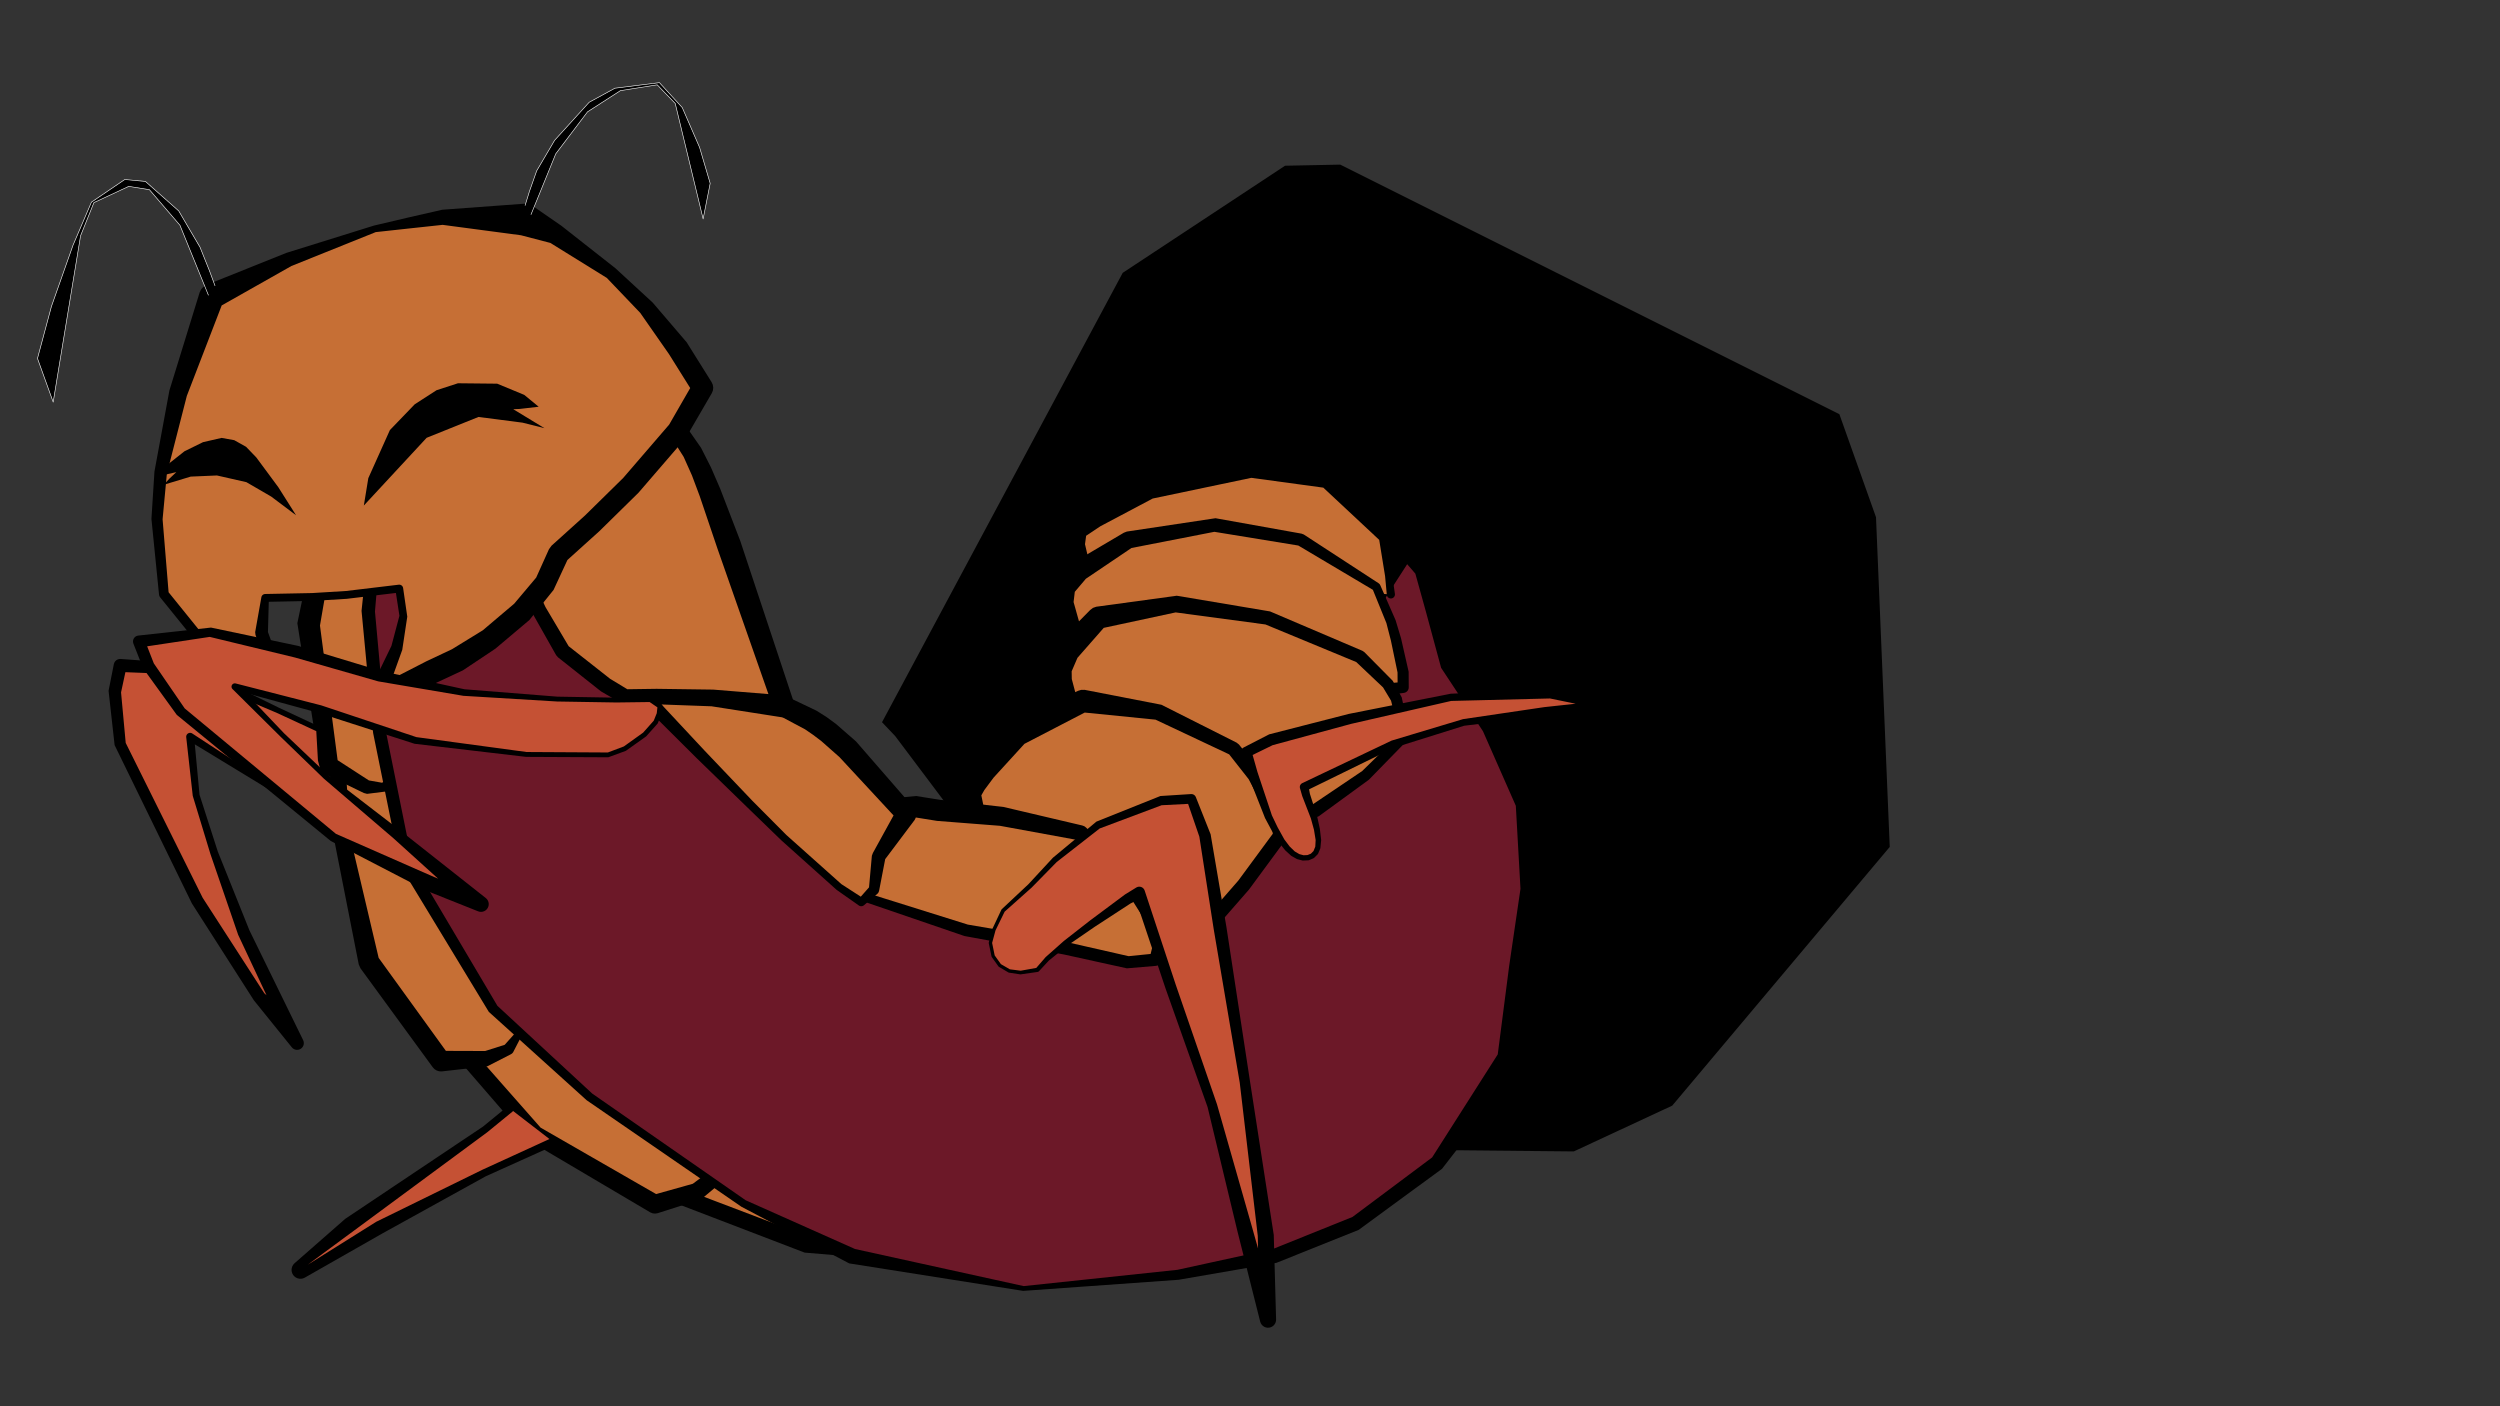 <?xml version="1.0" encoding="UTF-8"?>
<!-- Generator: Blender, SVG Export for Grease Pencil - v2.0 -->
<!DOCTYPE svg PUBLIC "-//W3C//DTD SVG 1.1//EN" "http://www.w3.org/Graphics/SVG/1.1/DTD/svg11.dtd">
<svg version="1.1" x="0px" y="0px" xmlns="http://www.w3.org/2000/svg" width="1920px" height="1080px" viewBox="0 0 1920 1080">
	<rect x="0" y="0" width="1920" height="1080" fill="#333333" stroke="none"/>
	<g id="blender_frame.3">
		<g id="blender_object.Stroke.3.uuid_0x0">
			<g id="layer.Layer.uuid_0x1">
				<polyline points="687.501,565.3 677.39,554.665 862.252,209.533 986.908,127.278 1029.307,126.43 1412.637,318.095 1440.771,397.223 1451.321,650.432 1284.274,849.13 1208.663,884.298 1031.066,882.54 922.045,877.265" fill="#000000" stroke="none" fill-opacity="1" />
				<path d="M687.501,565.3L677.39,554.665L862.252,209.533L986.908,127.278L1029.307,126.43L1412.637,318.095L1440.771,397.223L1451.321,650.432L1284.274,849.13L1208.663,884.298L1031.066,882.54L922.045,877.265L1031.066,882.54L1208.663,884.298L1284.274,849.13L1451.321,650.432L1440.771,397.223L1412.637,318.095L1029.307,126.43L986.908,127.278L862.252,209.533L677.39,554.665z" fill="#FEFEFE" stroke="none" fill-opacity="1" />
			</g>
			<g id="layer.body.001.uuid_0x2">
				<polyline points="493.937,851.864 710.41,902.853 723.514,920.03 727.442,936.398 722.372,965.206 620.204,956.108 519.198,917.568" fill="#C66F35" stroke="none" fill-opacity="1" />
				<path d="M495.272,846.197L494.141,846.046L493.002,846.118L491.899,846.411L490.874,846.913L489.967,847.606L489.212,848.462L488.639,849.449L488.27,850.529L488.118,851.661L488.191,852.8L488.483,853.903L488.986,854.928L489.679,855.835L490.535,856.589L491.522,857.162L492.602,857.531L707.212,907.786L718.405,922.458L721.792,936.572L717.802,959.242L621.635,949.9L521.387,911.828L520.226,911.511L519.024,911.427L517.83,911.579L516.688,911.961L515.642,912.558L514.733,913.348L513.996,914.3L513.458,915.378L513.141,916.54L513.057,917.741L513.209,918.936L513.591,920.078L514.188,921.123L514.978,922.032L515.93,922.77L517.008,923.307L617.954,962.004L721.882,970.718L723.054,970.698L724.195,970.432L725.255,969.93L726.185,969.217L726.945,968.324L727.499,967.292L727.823,966.165L732.893,937.357L732.824,935.107L728.895,918.739L727.914,916.673L714.81,899.497L713.421,898.21L711.679,897.466z" fill="#000000" stroke="none" fill-opacity="1" />
				<polyline points="369.953,737.987 547.052,890.838 547.007,905.732 535.221,915.123 502.964,924.842 410.824,871.316 345.174,796.162" fill="#C66F35" stroke="none" fill-opacity="1" />
				<path d="M369.953,737.987L541.117,893.545L540.736,902.698L532.083,909.136L503.879,917.037L415.18,866.032L349.918,792.018L349.019,791.172L347.971,790.518L346.817,790.08L345.599,789.877L344.364,789.915L343.161,790.193L342.035,790.7L341.03,791.418L340.184,792.317L339.53,793.365L339.093,794.52L338.889,795.738L338.927,796.972L339.205,798.175L339.713,799.301L340.43,800.306L405.735,875.761L499.343,931.075L501.157,931.82L503.105,932.049L505.043,931.744L537.135,921.478L539.357,920.314L550.921,910.644L552.192,909.277L553.005,907.596L553.288,905.751L552.979,890.856L552.741,889.176L552.037,887.632L550.924,886.351z" fill="#000000" stroke="none" fill-opacity="1" />
				<polyline points="301.503,595.204 399.568,792.294 390.484,805.83 373.998,812.999 338.649,815.092 283.345,739.004 262.7,643.528 259.556,592.353" fill="#C66F35" stroke="none" fill-opacity="1" />
				<path d="M303.686,594.118L303.432,593.713L303.104,593.366L302.715,593.089L302.279,592.893L301.813,592.786L301.335,592.772L300.864,592.852L300.418,593.022L300.013,593.276L299.665,593.603L299.388,593.993L299.193,594.429L299.086,594.894L299.072,595.372L299.151,595.843L299.321,596.29L396.788,792.114L387.628,802.405L372.605,807.174L342.441,807.072L290.809,735.664L268.908,642.671L265.637,591.979L265.447,590.8L265.031,589.68L264.405,588.664L263.592,587.789L262.624,587.089L261.538,586.592L260.376,586.316L259.183,586.272L258.003,586.461L256.884,586.877L255.867,587.504L254.992,588.317L254.292,589.285L253.795,590.371L253.519,591.533L253.475,592.726L256.462,643.911L275.524,740.695L276.873,743.709L332.355,819.667L333.684,821.084L335.324,822.127L337.171,822.732L339.109,822.86L374.346,818.886L392.191,809.756L393.225,809.118L394.038,808.216L401.568,793.636L401.848,793.069L401.971,792.45L401.929,791.819L401.724,791.221z" fill="#000000" stroke="none" fill-opacity="1" />
				<polyline points="304.38,347.139 304.414,594.633 294.966,604.613 281.948,604.517 252.826,588.296 236.914,480.226 258.131,368.601" fill="#C66F35" stroke="none" fill-opacity="1" />
				<path d="M310.494,347.138L310.376,345.946L310.028,344.799L309.463,343.742L308.702,342.816L307.776,342.056L306.719,341.491L305.572,341.143L304.379,341.026L303.186,341.143L302.04,341.491L300.983,342.056L300.056,342.817L299.296,343.743L298.731,344.8L298.384,345.947L298.266,347.14L302.367,593.818L293.496,601.162L283.307,599.36L259.297,583.828L245.736,480.409L264.751,369.859L264.869,368.544L264.729,367.23L264.334,365.969L263.702,364.81L262.855,363.796L261.827,362.967L260.657,362.354L259.389,361.981L258.074,361.863L256.76,362.004L255.5,362.398L254.34,363.03L253.326,363.877L252.497,364.905L251.884,366.075L251.511,367.343L228.366,478.601L245.849,589.323L246.481,591.374L247.7,593.14L249.394,594.457L279.433,609.031L281.91,609.684L294.94,608.052L295.87,607.931L296.732,607.564L297.463,606.977L305.9,596.041L306.204,595.624L306.395,595.145L306.46,594.633z" fill="#000000" stroke="none" fill-opacity="1" />
				<polyline points="420.998,324.596 444.778,427.766 691.336,676.995 946.048,628.457 1037.005,485.709 1079.707,419.339 1093.872,435.677 1109.026,462.365 1128.793,501.892 1160.59,549.733 1188.467,613.002 1192.522,685.22 1175.929,746.307 1159.583,813.996 1104.061,892.982 1041.44,939.436 979.231,964.48 904.854,979.027 786.104,989.585 654.789,964.941 571.184,924.384 452.775,842.499 378.86,775.046 311.975,663.687 291.474,562.462 282.797,469.629 291.052,381.804 319.432,302.588 378.187,314.589" fill="#6C1828" stroke="none" fill-opacity="1" />
				<path d="M429.448,322.648L428.906,321.037L428.06,319.563L426.942,318.282L425.596,317.244L424.074,316.488L422.433,316.044L420.737,315.929L419.051,316.146L417.44,316.689L415.966,317.535L414.685,318.652L413.647,319.998L412.891,321.521L412.447,323.161L412.331,324.857L412.549,326.543L435.381,429.932L437.922,434.548L685.369,682.899L686.977,684.169L688.846,685.011L690.863,685.376L692.907,685.241L947.619,636.701L949.774,635.977L951.656,634.701L953.126,632.967L1044.073,490.235L1080.704,433.3L1086.985,440.545L1095.105,469.792L1106.783,512.899L1138.923,561.593L1164.147,618.839L1167.728,682.618L1159.055,741.723L1150.265,809.781L1099.877,888.903L1038.734,934.604L977.664,959.189L904.312,975.209L786.194,987.721L656.669,959.243L572.688,921.807L454.857,839.883L382.004,772.472L316.568,661.904L296.364,561.741L287.974,469.63L295.368,382.764L321.312,305.929L377.727,316.841L378.175,316.888L378.624,316.846L379.056,316.717L379.454,316.507L379.804,316.223L380.092,315.876L380.306,315.479L380.439,315.049L380.486,314.601L380.444,314.152L380.315,313.72L380.105,313.322L379.821,312.972L379.474,312.684L379.078,312.47L378.647,312.337L320.012,299.75L319.326,299.693L318.646,299.8L318.011,300.063L317.456,300.47L317.012,300.995L316.705,301.611L286.923,380.325L277.666,469.147L286.559,562.922L307.216,664.651L375.414,777.116L450.527,844.962L569.492,926.831L652.194,970.292L785.763,991.402L905.195,982.863L980.286,969.871L1043.491,944.532L1107.498,897.615L1167.802,819.774L1169.349,816.355L1192.868,750.652L1216.271,691.671L1213.037,611.622L1183.11,539.811L1150.126,489.531L1123.133,455.31L1101.17,431.533L1086.049,413.841L1084.789,412.66L1083.314,411.761L1081.686,411.183L1079.975,410.951L1078.252,411.074L1076.59,411.547L1075.061,412.35L1073.729,413.449L1072.65,414.798L1029.948,481.169L940.918,620.891L694.158,667.913L453.56,422.931z" fill="#000000" stroke="none" fill-opacity="1" />
				<polyline points="830.623,441.233 825.896,418.022 827.92,407.201 841.953,398.504 883.463,377.627 960.888,362.014 1018.472,370.18 1061.628,413.377 1066.488,442.069 1068.183,456.51" fill="#C66F35" stroke="none" fill-opacity="1" />
				<path d="M822.889,442.808L823.345,444.287L824.081,445.648L825.068,446.84L826.268,447.816L827.636,448.539L829.119,448.981L830.659,449.126L832.198,448.967L833.677,448.511L835.038,447.776L836.23,446.789L837.206,445.588L837.929,444.22L838.372,442.738L838.516,441.197L838.357,439.658L833.276,417.963L834.146,411.465L845.117,404.155L885.273,382.871L961.033,366.982L1016.307,374.512L1059.232,414.614L1063.744,442.463L1065.074,456.875L1065.205,457.475L1065.451,458.037L1065.801,458.541L1066.243,458.967L1066.76,459.298L1067.331,459.522L1067.935,459.631L1068.548,459.619L1069.148,459.488L1069.711,459.243L1070.214,458.893L1070.64,458.45L1070.972,457.934L1071.196,457.363L1071.304,456.759L1071.293,456.145L1069.24,441.746L1064.16,412.948L1063.91,412.2L1063.445,411.562L1021.721,366.934L1020.525,366.071L1019.117,365.632L961.576,357.164L882.376,372.238L839.046,392.724L824.283,401.332L822.817,402.55L821.739,404.124L821.133,405.932L818.776,416.69L818.799,419.468z" fill="#000000" stroke="none" fill-opacity="1" />
				<polyline points="822.137,487.978 815.573,462.775 817.593,450.675 828.905,438.402 866.566,414.659 932.63,403.138 998.807,414.485 1057.001,450.725 1068.256,477.316 1072.093,491.024 1077.571,515.941 1077.642,527.909 1065.453,529.336" fill="#C66F35" stroke="none" fill-opacity="1" />
				<path d="M813.233,490.297L813.856,491.989L814.798,493.528L816.022,494.853L817.48,495.914L819.118,496.67L820.872,497.092L822.674,497.163L824.456,496.882L826.148,496.259L827.687,495.317L829.012,494.093L830.073,492.635L830.828,490.997L831.25,489.243L831.322,487.441L831.041,485.659L824.509,462.376L825.444,454.516L833.96,444.474L868.956,420.865L932.637,408.435L997.101,418.97L1054.365,452.978L1064.763,478.539L1068.221,491.991L1073.307,516.417L1073.353,524.116L1064.929,524.858L1064.065,525.046L1063.255,525.399L1062.529,525.904L1061.916,526.54L1061.438,527.284L1061.115,528.107L1060.958,528.977L1060.975,529.861L1061.163,530.725L1061.516,531.535L1062.021,532.261L1062.657,532.874L1063.401,533.352L1064.224,533.675L1065.094,533.831L1065.978,533.815L1078.138,532.146L1079.144,531.902L1080.062,531.422L1080.837,530.735L1081.424,529.882L1081.788,528.912L1081.908,527.884L1081.839,515.916L1075.989,490.168L1071.813,476.321L1060.046,449.437L1059.515,448.577L1058.749,447.919L1001.297,410.487L999.603,409.843L933.512,397.992L865.445,408.232L863.087,409.14L824.728,431.776L811.434,444.998L810.069,446.993L809.331,449.295L806.945,461.335L807.108,464.98z" fill="#000000" stroke="none" fill-opacity="1" />
				<polyline points="818.995,541.691 813.524,522.909 813.513,513.555 819.488,499.944 843.411,474.324 902.813,463.849 973.328,474.456 1044.377,504.304 1065.749,525.127 1072.352,536.523 1077.409,558.392 1075.438,568.72 1048.892,595.375 1009.903,622.746 983.873,626.763" fill="#C66F35" stroke="none" fill-opacity="1" />
				<path d="M810.198,544.253L810.867,545.92L811.848,547.424L813.104,548.708L814.587,549.723L816.238,550.428L817.996,550.798L819.792,550.818L821.557,550.487L823.224,549.818L824.728,548.837L826.012,547.581L827.027,546.099L827.732,544.447L828.102,542.69L828.122,540.894L827.791,539.128L823.132,521.532L823.034,515.547L827.488,505.213L847.679,482.19L902.895,470.33L971.886,479.595L1041.625,508.458L1062.17,527.915L1068.327,538.113L1073.433,558.469L1071.963,566.884L1046.174,592.146L1007.959,617.916L983.051,621.433L982.027,621.696L981.074,622.153L980.228,622.788L979.523,623.575L978.985,624.485L978.634,625.483L978.485,626.53L978.543,627.585L978.806,628.609L979.264,629.563L979.898,630.408L980.686,631.114L981.596,631.652L982.594,632.002L983.64,632.151L984.696,632.093L1010.676,627.757L1012.816,626.896L1051.308,598.816L1078.101,571.372L1078.761,570.475L1079.13,569.424L1081.231,559.121L1081.2,557.516L1076.522,535.559L1069.638,522.873L1047.793,500.798L1046.273,499.791L975.379,469.573L903.765,457.524L841.937,465.965L839.364,466.863L837.208,468.531L812.587,493.5L804.606,509.645L803.785,513.567L803.818,522.92z" fill="#000000" stroke="none" fill-opacity="1" />
				<polyline points="749.102,627.069 745.003,610.352 747.832,602.568 755.393,591.278 780.467,562.937 831.715,538.328 889.287,546.766 947.397,575.111 963.493,595.36 969.168,605.93 981.854,628.294 983.006,641.867 955.198,679.647 923.517,715.952 914.804,717.817" fill="#C66F35" stroke="none" fill-opacity="1" />
				<path d="M741.607,628.907L742.109,630.334L742.881,631.635L743.891,632.761L745.102,633.668L746.466,634.322L747.932,634.697L749.443,634.779L750.94,634.564L752.367,634.061L753.669,633.29L754.795,632.28L755.702,631.069L756.355,629.705L756.73,628.239L756.812,626.728L756.597,625.231L753.672,610.821L756.006,606.713L763.084,597.213L786.764,571.271L833.073,547.246L887.454,552.699L943.995,579.348L958.934,598.361L964.337,608.524L976.553,629.936L977.51,640.317L951.016,676.293L920.655,711.091L913.677,712.55L912.671,712.871L911.747,713.382L910.94,714.064L910.282,714.89L909.798,715.829L909.506,716.844L909.418,717.896L909.537,718.945L909.858,719.951L910.369,720.875L911.051,721.682L911.877,722.34L912.816,722.824L913.831,723.116L914.883,723.204L915.932,723.085L924.638,721.185L926.233,720.564L927.55,719.471L959.233,683.169L987.31,645.035L988.15,643.318L988.331,641.415L987.255,627.836L986.569,625.62L973.968,603.281L968.282,592.789L951.545,571.814L949.72,570.348L891.978,541.25L832.966,529.792L830.416,529.799L827.98,530.551L776.036,553.709L772.8,556.154L748.133,584.855L740.217,597.469L736.843,607.386L736.334,609.883L736.571,612.42z" fill="#000000" stroke="none" fill-opacity="1" />
				<polyline points="679.688,627.905 693.105,620.316 702.216,619.386 720.971,622.378 769.066,626.922 829.956,639.687 871.29,681.715 893.04,718.367 887.289,737.057 866.472,739.092 818.243,728.301 784.6,722.024 742.155,714.527 661.01,687.931 658.337,685.198" fill="#C66F35" stroke="none" fill-opacity="1" />
				<path d="M676.158,621.666L675.009,622.474L674.039,623.491L673.287,624.678L672.78,625.988L672.539,627.373L672.573,628.778L672.879,630.149L673.448,631.434L674.256,632.583L675.273,633.553L676.46,634.306L677.771,634.812L679.155,635.054L680.56,635.02L681.931,634.713L683.216,634.144L695.561,628.029L701.984,627.609L719.683,630.454L767.961,634.217L827.027,645.047L866.035,685.762L886.992,719.087L883.679,732.636L866.763,734.34L819.307,723.545L785.481,717.304L743.272,710.077L662.892,684.906L660.787,682.802L660.273,682.37L659.684,682.047L659.043,681.845L658.375,681.771L657.706,681.83L657.061,682.018L656.465,682.328L655.941,682.748L655.509,683.263L655.186,683.852L654.984,684.492L654.911,685.16L654.969,685.83L655.157,686.474L655.467,687.07L655.888,687.594L658.536,690.351L659.932,691.219L740.73,718.877L783.742,726.747L817.264,733.077L865.445,743.679L887.751,741.786L888.84,741.549L889.843,741.064L890.705,740.36L891.38,739.474L891.831,738.455L898.363,720.004L898.608,718.481L898.425,716.948L897.829,715.525L876.953,678.354L834.125,635.587L832.761,634.556L831.156,633.964L770.578,619.712L722.001,614.262L703.501,611.332L692.302,612.434L689.205,613.42z" fill="#000000" stroke="none" fill-opacity="1" />
				<polyline points="605.508,544.32 622.45,552.83 629.401,557.366 636.235,562.43 650.885,575.231 695.962,625.516 674.796,657.926 671.195,683.419 661.442,692.769 644.427,681.274 602.016,643.336 575.635,617.298 538.276,579.571 467.793,506.732 466.267,503.069" fill="#C66F35" stroke="none" fill-opacity="1" />
				<path d="M609.079,537.212L607.623,536.652L606.087,536.387L604.528,536.427L603.007,536.769L601.582,537.403L600.308,538.302L599.233,539.432L598.4,540.75L597.84,542.205L597.575,543.742L597.615,545.301L597.958,546.822L598.591,548.247L599.49,549.521L600.62,550.595L601.938,551.428L618.265,560.108L624.511,564.392L630.807,569.171L644.728,581.466L686.248,626.257L670.4,655.055L669.597,657.192L667.414,681.483L661.09,688.641L646.19,679.012L603.946,641.283L577.872,615.058L541.27,576.64L472.894,503.376L471.963,500.695L471.391,499.63L470.621,498.696L469.685,497.931L468.617,497.362L467.458,497.014L466.254,496.898L465.05,497.018L463.894,497.372L462.828,497.945L461.894,498.714L461.129,499.651L460.561,500.719L460.212,501.877L460.096,503.081L460.217,504.285L460.57,505.442L462.156,509.08L463.405,510.978L535.265,582.485L573.386,619.525L600.038,645.341L642.519,683.407L659.638,695.44L660.283,695.777L660.988,695.96L661.716,695.981L662.43,695.837L663.094,695.537L663.673,695.096L673.973,686.317L674.768,685.25L675.17,683.981L679.831,659.818L702.432,629.741L703.194,628.24L703.612,626.61L703.667,624.928L703.357,623.273L702.696,621.725L701.716,620.357L657.398,569.393L641.93,555.912L634.497,550.488L627.038,545.799z" fill="#000000" stroke="none" fill-opacity="1" />
				<polyline points="514.012,320.802 531.614,347.164 538.69,361.969 545.15,377.933 559.795,418.46 602.157,542.819 546.962,536.005 504.062,534.951 480.244,535.168 465.183,526.246 432.193,500.201 413.977,468.716 366.094,364.729 399.412,303.4 402.397,302.727" fill="#C66F35" stroke="none" fill-opacity="1" />
				<path d="M519.632,317.05L518.729,315.964L517.62,315.089L516.353,314.464L514.984,314.116L513.573,314.06L512.18,314.298L510.868,314.821L509.694,315.606L508.707,316.617L507.953,317.812L507.464,319.137L507.261,320.535L507.353,321.944L507.736,323.304L508.393,324.554L525.056,350.895L531.439,365.165L537.342,380.923L551.073,421.522L590.148,533.055L547.751,529.613L504.208,529.015L481.811,529.342L468.564,521.321L436.725,496.278L418.897,466.167L371.455,364.906L402.646,307.676L403.578,307.966L404.577,307.635L405.493,307.115L406.29,306.427L406.936,305.596L407.409,304.656L407.689,303.641L407.766,302.591L407.636,301.546L407.305,300.547L406.786,299.632L406.097,298.835L405.267,298.188L404.326,297.715L403.312,297.435L402.262,297.359L401.217,297.488L398.233,298.169L396.816,298.708L395.606,299.623L394.701,300.84L361.881,362.44L361.467,363.471L361.302,364.57L361.394,365.678L361.739,366.735L408.95,471.031L427.097,503.149L428.545,504.821L461.489,530.925L477.282,540.168L480.297,540.979L504.016,540.889L546.487,542.436L601.149,550.976L602.992,550.996L604.793,550.604L606.461,549.821L607.912,548.686L609.075,547.257L609.89,545.604L610.316,543.811L610.332,541.969L609.937,540.169L568.546,415.48L553.012,375.092L546.032,358.998L538.404,343.918z" fill="#000000" stroke="none" fill-opacity="1" />
			</g>
			<g id="layer.head.uuid_0x3">
				<polygon points="287.898,175.737 221.748,199.297 162.471,227.61 136.725,302.162 123.341,363.208 120.573,398.855 125.86,456.33 155.298,492.763 196.705,522.339 219.848,530.501 234.329,537.332 210.87,513.755 200.819,486.001 203.7,459.207 239.874,458.489 266.104,456.884 306.611,452.042 309.825,472.991 304.867,497.351 296.021,518.516 289.826,529.272 330.617,516.477 351.588,506.591 375.863,490.969 401.03,469.654 418.808,447.903 429.046,425.152 454.887,401.838 484.596,372.634 520.609,330.828 539.606,297.842 520.464,267.243 496.346,236.166 469.198,209.592 426.639,179.788 403.018,168.573 339.542,166.871 313.72,171.304" fill="#C66F35" stroke="none" fill-opacity="1" />
				<path d="M288.766,178.175L289.225,177.959L289.633,177.657L289.974,177.282L290.236,176.847L290.407,176.37L290.483,175.868L290.458,175.361L290.336,174.869L290.12,174.41L289.818,174.002L289.443,173.661L289.008,173.399L288.53,173.227L288.029,173.152L287.522,173.177L287.03,173.299L219.937,194.215L158.318,218.916L156.192,220.302L154.501,222.196L153.364,224.465L130.105,299.877L118.613,362.171L116.303,398.524L122.135,456.673L122.394,457.737L122.95,458.681L152.388,495.114L192.549,528.158L216.279,539.184L232.25,541.74L233.165,542.065L234.126,542.202L235.096,542.145L236.035,541.898L236.906,541.469L237.675,540.875L238.312,540.141L238.79,539.296L239.09,538.372L239.202,537.408L239.12,536.44L238.848,535.508L238.397,534.648L237.784,533.894L215.086,511.082L205.785,485.401L206.421,462.177L239.934,461.511L266.288,459.901L304.066,455.39L306.755,472.917L300.625,496.046L290.935,516.001L281.916,524.717L281.118,526.535L280.732,528.482L280.777,530.467L281.249,532.395L282.127,534.176L283.37,535.724L284.917,536.968L286.697,537.847L288.625,538.321L290.61,538.366L292.558,537.981L333.348,525.186L355.48,514.848L380.491,498.161L406.557,476.18L425.129,453.07L435.788,430.065L460.356,407.899L490.319,378.457L526.795,336.156L546.68,301.917L547.511,299.879L547.768,297.693L547.432,295.519L546.527,293.513L527.385,262.914L501.242,232.365L472.673,206.042L431.127,173.38L408.243,157.57L403.345,156.397L339.698,161.069L313.01,167.168L287.46,173.186L286.971,173.321L286.517,173.548L286.117,173.859L285.785,174.243L285.534,174.684L285.374,175.166L285.311,175.669L285.347,176.175L285.482,176.664L285.709,177.118L286.02,177.518L286.404,177.85L286.845,178.101L287.326,178.261L287.83,178.324L288.336,178.288L314.43,175.44L339.959,172.689L400.119,180.68L422.689,186.574L466.015,213.427L491.708,240.3L513.761,271.923L530.084,298.016L513.92,326.085L478.632,367.05L449.288,395.893L423.577,419.091L421.601,421.802L411.805,443.571L394.905,463.635L370.764,484.081L347.153,498.591L327.289,507.954L296.946,523.56L300.927,521.341L308.943,499.055L312.786,473.594L309.598,451.584L309.427,450.944L309.12,450.357L308.692,449.85L308.165,449.45L307.562,449.173L306.915,449.035L306.252,449.041L265.832,453.872L239.752,455.468L203.64,456.185L202.922,456.287L202.248,456.556L201.658,456.979L201.186,457.53L200.858,458.177L200.695,458.884L195.973,485.479L196.236,487.66L206.288,515.415L207.415,517.193L230.346,534.523L223.848,522.022L200.038,515.933L157.887,490.015L129.482,454.86L124.871,398.825L128.14,363.917L143.478,304.062L170.262,234.567L223.821,204.285z" fill="#000000" stroke="none" fill-opacity="1" />
				<polyline points="403.283,157.749 406.658,146.85 412.18,131.191 425.946,107.77 452.492,78.531 472.267,67.75 506.437,63.461 523.977,82.624 537.281,113.22 545.418,140.821 539.997,168.117 518.571,79.448 504.743,65.152 476.471,69.617 451.189,85.916 426.806,118.152 407.822,164.748" fill="#000000" stroke="none" fill-opacity="1" />
				<path d="M403.07,157.684L403.062,157.726L403.061,157.77L403.07,157.813L403.086,157.853L403.11,157.889L403.141,157.92L403.177,157.945L403.217,157.962L403.26,157.97L403.303,157.971L403.346,157.962L403.386,157.946L403.423,157.922L403.454,157.891L403.478,157.855L403.495,157.815L406.869,146.92L412.383,131.285L426.126,107.902L452.631,78.708L472.336,67.965L506.351,63.696L523.788,82.746L537.072,113.296L545.19,140.831L539.976,167.083L518.787,79.395L518.731,79.293L504.903,64.997L504.862,64.964L504.814,64.941L504.762,64.93L504.709,64.932L476.436,69.398L476.35,69.43L451.068,85.73L426.629,118.018L407.616,164.665L407.604,164.706L407.6,164.75L407.605,164.793L407.618,164.835L407.638,164.873L407.666,164.906L407.7,164.934L407.738,164.954L407.78,164.967L407.824,164.971L407.867,164.966L407.909,164.953L407.947,164.932L407.98,164.905L408.008,164.871L408.028,164.832L427.001,118.263L451.342,86.082L476.552,69.829L504.664,65.389L518.369,79.559L539.781,168.17L539.797,168.213L539.821,168.253L539.852,168.286L539.89,168.312L539.933,168.33L539.979,168.339L540.025,168.338L540.07,168.327L540.112,168.308L540.148,168.28L540.179,168.245L540.201,168.205L540.215,168.161L545.636,140.864L545.631,140.758L537.494,113.157L524.181,82.535L506.601,63.311L506.561,63.277L506.514,63.253L506.463,63.24L506.41,63.241L472.239,67.53L472.16,67.555L452.386,78.336L425.782,107.62L411.988,131.078L406.449,146.776z" fill="#FEFEFE" stroke="none" fill-opacity="1" />
				<polyline points="165.11,219.393 160.738,207.61 153.606,189.84 137.253,161.976 111.668,139.335 95.826,137.863 70.233,155.248 56.078,188.312 39.501,235.342 28.794,275.27 40.848,308.801 61.876,181.061 72.12,155.63 98.888,143.137 114.769,145.695 138.207,172.996 160.035,226.639" fill="#000000" stroke="none" fill-opacity="1" />
				<path d="M164.902,219.471L164.921,219.51L164.947,219.544L164.98,219.573L165.017,219.595L165.059,219.609L165.102,219.615L165.145,219.613L165.187,219.602L165.227,219.583L165.261,219.556L165.29,219.523L165.312,219.486L165.326,219.445L165.332,219.402L165.33,219.358L165.318,219.316L160.946,207.533L153.812,189.757L137.444,161.864L111.815,139.169L111.756,139.131L111.689,139.114L95.846,137.642L95.77,137.648L95.701,137.68L70.108,155.065L70.061,155.107L70.028,155.161L55.873,188.225L39.291,235.268L28.579,275.212L28.572,275.279L28.585,275.345L40.639,308.877L40.658,308.917L40.685,308.953L40.719,308.983L40.758,309.005L40.801,309.019L40.846,309.024L40.891,309.02L40.934,309.007L40.973,308.985L41.008,308.956L41.035,308.921L41.056,308.881L41.067,308.838L62.091,181.121L72.294,155.794L98.92,143.367L114.653,145.902L138.015,173.114L159.829,226.723L159.849,226.761L159.877,226.795L159.91,226.823L159.949,226.844L159.99,226.857L160.034,226.861L160.077,226.857L160.119,226.845L160.157,226.824L160.191,226.797L160.219,226.763L160.24,226.725L160.253,226.684L160.257,226.64L160.253,226.597L160.241,226.555L138.413,172.913L114.937,145.551L114.877,145.501L114.804,145.476L98.923,142.918L98.857,142.917L98.794,142.936L72.026,155.429L71.98,155.458L71.941,155.499L71.914,155.547L61.67,180.978L40.768,307.921L29.027,275.26L39.713,235.407L56.285,188.393L70.411,155.396L95.884,138.092L111.575,139.55L137.079,162.119L153.406,189.938L160.531,207.69z" fill="#FEFEFE" stroke="none" fill-opacity="1" />
			</g>
			<g id="layer.arms.uuid_0x4">
				<polygon points="244.891,560.146 213.646,545.635 144.446,514.026 92.298,511.033 88.101,531.518 92.322,571.777 151.578,691.808 199.034,765.622 228.165,801.121 187.271,716.323 164.45,654.981 150.653,610.941 145.994,565.819 208.791,605.493 241.169,626.004 248.124,591.585 246.074,584.006" fill="#C55134" stroke="none" fill-opacity="1" />
				<path d="M244.021,562.022L244.403,562.156L244.805,562.212L245.209,562.19L245.602,562.088L245.967,561.912L246.291,561.669L246.561,561.366L246.767,561.017L246.901,560.635L246.958,560.233L246.935,559.828L246.834,559.436L246.658,559.071L246.414,558.747L246.112,558.477L245.763,558.271L214.544,543.701L146.168,510.256L144.684,509.888L92.583,506.077L91.408,506.149L90.283,506.496L89.272,507.098L88.43,507.921L87.806,508.92L87.435,510.036L83.383,530.552L88.018,572.228L147.389,693.876L194.97,768.235L224.163,804.404L224.925,805.158L225.826,805.739L226.827,806.121L227.886,806.289L228.956,806.236L229.992,805.964L230.95,805.484L231.789,804.816L232.472,803.991L232.971,803.042L233.264,802.011L233.338,800.942L233.19,799.881L232.827,798.873L191.556,714.497L167.278,654.013L153.245,610.407L149.613,571.656L207.797,607.064L240.158,627.601L240.522,627.78L240.916,627.878L241.322,627.888L241.721,627.812L242.094,627.653L242.425,627.418L242.698,627.117L242.9,626.765L243.023,626.378L249.978,591.96L249.949,591.092L247.952,583.709L246.957,560.044L246.897,559.643L246.761,559.261L246.552,558.914L246.28,558.613L245.954,558.372L245.587,558.199L245.194,558.1L244.789,558.081L244.388,558.14L244.007,558.277L243.659,558.486L243.359,558.758L243.117,559.084L242.944,559.45L242.846,559.844L242.826,560.248L244.185,584.1L246.183,591.649L239.86,622.937L209.785,603.923L147.597,563.282L147.051,563.011L146.462,562.855L145.854,562.821L145.251,562.911L144.679,563.121L144.161,563.442L143.719,563.862L143.37,564.361L143.13,564.921L143.008,565.518L143.008,566.128L148.033,611.211L161.598,655.875L182.911,717.945L204.686,764.351L202.946,762.774L155.65,689.504L96.544,570.556L92.968,531.756L96.299,516.235L143.432,518.12L212.753,547.573z" fill="#000000" stroke="none" fill-opacity="1" />
				<polygon points="506.204,548.208 506.848,542.337 499.476,537.314 473.469,537.66 427.962,536.893 356.373,531.891 291.605,519.326 227.763,500.507 161.244,485.486 106.667,492.629 114.129,511.624 138.964,546.751 256.166,643.268 330.919,679.005 369.405,694.37 304.84,640.871 250.25,596.547 216.812,564.476 180.355,527.364 245.74,544.617 319.198,568.704 404.264,579.42 467.155,579.751 480.013,574.905 495.168,564.05 503.673,554.476" fill="#C55134" stroke="none" fill-opacity="1" />
				<path d="M504.366,548.006L504.362,548.369L504.429,548.725L504.564,549.061L504.762,549.365L505.015,549.624L505.314,549.828L505.647,549.971L506.002,550.045L506.364,550.049L506.72,549.983L507.057,549.848L507.36,549.65L507.619,549.396L507.824,549.098L507.966,548.764L508.041,548.41L508.685,542.538L508.672,542.04L508.527,541.563L508.259,541.143L507.889,540.809L500.517,535.786L500.009,535.544L499.452,535.466L473.472,535.812L428.043,535.029L356.706,529.357L292.584,515.312L229.072,496.068L162.036,481.977L106.078,488.133L105.082,488.38L104.167,488.846L103.38,489.505L102.762,490.324L102.343,491.262L102.147,492.269L102.181,493.295L102.446,494.287L109.929,513.274L135.766,549.012L254.018,645.876L328.337,684.406L367.198,699.899L368.353,700.229L369.55,700.321L370.742,700.171L371.879,699.784L372.916,699.178L373.809,698.375L374.524,697.41L375.03,696.32L375.307,695.151L375.344,693.951L375.139,692.767L374.7,691.649L374.046,690.642L373.203,689.786L307.367,637.821L251.644,594.968L218.138,563.135L188.692,532.205L244.873,547.551L318.374,571.218L404.029,581.284L467.145,581.599L480.665,576.634L496.245,565.552L505.054,555.704L507.917,548.9L508.019,548.553L508.052,548.192L508.013,547.831L507.905,547.486L507.731,547.168L507.499,546.89L507.217,546.662L506.896,546.494L506.548,546.392L506.187,546.36L505.827,546.399L505.481,546.507L505.163,546.681L504.885,546.913L504.658,547.195L504.49,547.516L502.078,553.488L493.924,562.668L479.134,573.261L466.823,577.901L404.387,577.542L319.781,566.11L246.693,541.712L181.007,524.894L180.502,524.813L179.991,524.835L179.495,524.958L179.034,525.177L178.625,525.484L178.285,525.866L178.029,526.308L177.865,526.792L177.801,527.299L177.84,527.809L177.979,528.301L178.213,528.755L178.533,529.154L215.468,565.797L248.794,598.065L302.328,643.934L336.469,674.81L333.323,673.518L257.995,640.397L141.859,544.062L118.128,509.466L113.009,496.372L161.076,489.136L226.598,504.987L290.439,523.284L355.887,534.395L427.832,538.753L473.437,539.508L498.918,539.17L504.89,543.239z" fill="#000000" stroke="none" fill-opacity="1" />
				<polyline points="391.9,851.584 372.558,867.409 268.379,940.679 230.736,975.282 291.241,942.84 371.779,900.872 424.666,876.835" fill="#C55134" stroke="none" fill-opacity="1" />
				<path d="M393.622,853.688L393.999,853.312L394.296,852.869L394.501,852.377L394.605,851.854L394.606,851.321L394.503,850.799L394.3,850.306L394.004,849.862L393.628,849.485L393.185,849.188L392.693,848.983L392.171,848.879L391.638,848.878L391.115,848.981L390.622,849.184L390.179,849.48L370.913,865.243L265.136,936.069L226.119,970.259L225.188,971.312L224.492,972.534L224.061,973.872L223.914,975.271L224.057,976.669L224.483,978.009L225.175,979.233L226.103,980.289L227.228,981.132L228.502,981.727L229.87,982.048L231.276,982.082L232.658,981.827L233.959,981.294L293.606,947.313L373.018,903.414L425.905,879.561L426.413,879.267L426.854,878.879L427.21,878.413L427.469,877.886L427.621,877.319L427.658,876.734L427.581,876.152L427.392,875.596L427.098,875.089L426.71,874.648L426.244,874.291L425.718,874.032L425.151,873.881L424.565,873.843L423.983,873.92L423.428,874.11L370.609,898.298L288.903,938.353L236.297,971.331L271.922,945.078L374.122,869.633z" fill="#000000" stroke="none" fill-opacity="1" />
				<polygon points="767.823,741.431 762.729,734.288 760.627,724.118 763.291,714.091 770.38,699.28 791.057,680.381 810.063,660.409 843.087,633.719 891.378,614.896 914.97,613.531 925.399,641.456 937.04,712.97 956.049,830.889 972.105,948.625 973.839,1013.499 956.037,944.316 931.029,849.135 899.026,757.62 874.974,685.285 866.01,690.478 839.012,709.32 818.369,724.453 804.234,736.438 796.694,744.852 783.903,746.932 775.128,745.704" fill="#C55134" stroke="none" fill-opacity="1" />
				<path d="M766.781,742.174L766.946,742.363L767.145,742.516L767.37,742.627L767.612,742.693L767.862,742.71L768.111,742.678L768.349,742.597L768.566,742.472L768.755,742.307L768.908,742.109L769.02,741.884L769.085,741.642L769.102,741.392L769.07,741.143L768.99,740.905L768.865,740.688L763.918,733.769L761.946,724.155L764.545,714.553L771.562,700.158L792.267,681.705L811.555,662.026L844.563,636.264L892.146,618.416L912.461,617.379L921.108,642.595L932.154,713.761L952.12,831.474L965.965,949.124L966.173,958.815L961.685,942.863L934.669,848.178L902.973,756.274L879.083,683.919L878.682,683.048L878.099,682.287L877.362,681.673L876.509,681.236L875.58,680.997L874.622,680.969L873.68,681.152L872.803,681.538L863.978,686.972L837.289,706.851L817.052,722.656L803.061,735.055L795.873,743.352L783.888,745.505L775.57,744.431L768.469,740.326L768.241,740.221L767.997,740.163L767.747,740.153L767.499,740.193L767.264,740.28L767.05,740.411L766.866,740.581L766.719,740.785L766.614,741.012L766.555,741.256L766.546,741.507L766.585,741.755L766.672,741.99L766.804,742.204L766.974,742.388L767.177,742.535L774.461,746.845L774.945,747.013L783.708,748.33L796.953,746.443L797.468,746.266L797.895,745.927L805.501,737.74L819.75,726.203L840.764,711.768L868.189,693.899L872.542,691.699L895.069,758.936L927.427,850.236L950.393,945.783L967.833,1015.044L968.282,1016.253L968.972,1017.343L969.872,1018.267L970.944,1018.984L972.141,1019.464L973.411,1019.686L974.7,1019.641L975.952,1019.33L977.112,1018.767L978.131,1017.976L978.964,1016.992L979.576,1015.856L979.94,1014.619L980.039,1013.333L978.253,948.46L959.986,830.352L941.927,712.182L929.76,640.746L918.433,612.238L917.996,611.408L917.365,610.715L916.58,610.203L915.691,609.905L914.756,609.84L891.173,611.343L842.031,631.011L808.683,658.701L789.801,679.099L769.405,698.214L769.076,698.656L762.09,713.516L759.386,723.788L759.37,724.378L761.485,734.545L761.695,735.025z" fill="#000000" stroke="none" fill-opacity="1" />
				<polygon points="1004.646,658.699 1000.995,658.917 997.112,657.943 993.095,655.66 988.816,651.653 984.421,646.033 978.914,636.569 974.216,627.338 962.168,594.195 957.037,577.713 975.846,568.19 1036.773,552.105 1114.174,535.557 1190.629,532.895 1240.744,541.919 1186.32,546.478 1123.949,554.841 1069.588,571.545 1001.532,604.418 1003.079,610.609 1009.186,627.896 1011.389,636.876 1012.541,645.036 1012.159,650.656 1010.496,654.731 1007.907,657.324" fill="#C55134" stroke="none" fill-opacity="1" />
				<path d="M1004.767,660.728L1005.16,660.666L1005.534,660.527L1005.874,660.319L1006.166,660.048L1006.401,659.726L1006.567,659.364L1006.66,658.976L1006.675,658.578L1006.613,658.184L1006.474,657.81L1006.266,657.471L1005.995,657.178L1005.673,656.944L1005.311,656.777L1004.923,656.685L1004.525,656.669L1001.189,656.837L997.904,655.969L994.387,653.905L990.48,650.13L986.387,644.702L981.186,635.331L976.812,626.21L965.747,592.988L962.009,579.816L977.405,572.288L1037.686,555.928L1114.516,538.324L1190.376,536.427L1210.092,540.469L1186.035,543.069L1123.608,552.292L1068.739,568.781L1000.104,601.462L999.474,601.86L998.95,602.391L998.559,603.026L998.322,603.733L998.25,604.475L998.347,605.214L1000.1,611.354L1006.775,628.616L1009.143,637.309L1010.411,645.114L1010.144,650.189L1008.786,653.596L1006.761,655.622L1003.856,656.825L1003.506,657.015L1003.199,657.27L1002.948,657.58L1002.763,657.932L1002.649,658.314L1002.613,658.711L1002.654,659.108L1002.772,659.488L1002.962,659.839L1003.217,660.145L1003.527,660.396L1003.879,660.582L1004.261,660.695L1004.658,660.732L1005.055,660.69L1005.435,660.572L1008.689,659.18L1009.332,658.747L1011.92,656.153L1012.359,655.492L1014.05,651.428L1014.656,645.18L1013.65,636.557L1011.628,627.297L1006.023,609.724L1005.364,606.212L1070.647,574.244L1124.502,557.361L1186.691,549.881L1241.078,545.91L1241.886,545.757L1242.646,545.443L1243.325,544.98L1243.896,544.388L1244.334,543.692L1244.62,542.922L1244.743,542.109L1244.698,541.288L1244.485,540.493L1244.115,539.759L1243.603,539.116L1242.97,538.591L1242.243,538.206L1241.453,537.978L1191.253,529.431L1114.078,532.781L1035.952,548.263L974.734,563.974L955.175,574.036L954.373,574.567L953.716,575.271L953.241,576.107L952.972,577.031L952.924,577.992L953.101,578.938L958.563,595.317L971.561,628.303L976.609,637.743L982.375,647.224L987.044,653.038L991.616,657.239L996.071,659.775L1000.493,660.919z" fill="#000000" stroke="none" fill-opacity="1" />
			</g>
			<g id="layer.eyes.uuid_0x5">
				<polyline points="399.105,314.07 413.699,312.366 402.603,303.262 381.848,294.667 351.718,294.347 335.265,299.687 318.521,310.487 299.44,330.296 282.862,367.231 279.426,388.257 327.648,336.238 367.456,320.222 401.295,324.599 418.113,328.827 394.191,314.276" fill="#000000" stroke="none" fill-opacity="1" />
				<path d="M399.105,314.07L413.699,312.366L402.603,303.262L381.848,294.667L351.718,294.347L335.265,299.687L318.521,310.487L299.44,330.296L282.862,367.231L279.426,388.257L327.648,336.238L367.456,320.222L401.295,324.599L418.113,328.827L394.191,314.276L418.113,328.827L401.295,324.599L367.456,320.222L327.648,336.238L279.426,388.257L282.862,367.231L299.44,330.296L318.521,310.487L335.265,299.687L351.718,294.347L381.848,294.667L402.603,303.262L413.699,312.366z" fill="#FEFEFE" stroke="none" fill-opacity="1" />
				<polyline points="213.737,374.169 196.832,351.303 188.962,343.135 179.879,338.046 170.196,336.308 155.944,339.572 141.67,346.584 127.82,357.523 120.597,365.962 135.421,362.591 130.008,367.699 125.67,372.32 146.462,366.029 166.614,365.159 189.218,370.299 208.311,381.384 227.376,395.722" fill="#000000" stroke="none" fill-opacity="1" />
				<path d="M213.737,374.169L196.832,351.303L188.962,343.135L179.879,338.046L170.196,336.308L155.944,339.572L141.67,346.584L127.82,357.523L120.597,365.962L135.421,362.591L130.008,367.699L125.67,372.32L146.462,366.029L166.614,365.159L189.218,370.299L208.311,381.384L227.376,395.722L208.311,381.384L189.218,370.299L166.614,365.159L146.462,366.029L125.67,372.32L130.008,367.699L135.421,362.591L120.597,365.962L127.82,357.523L141.67,346.584L155.944,339.572L170.196,336.308L179.879,338.046L188.962,343.135L196.832,351.303z" fill="#FEFEFE" stroke="none" fill-opacity="1" />
			</g>
		</g>
	</g>
</svg>
